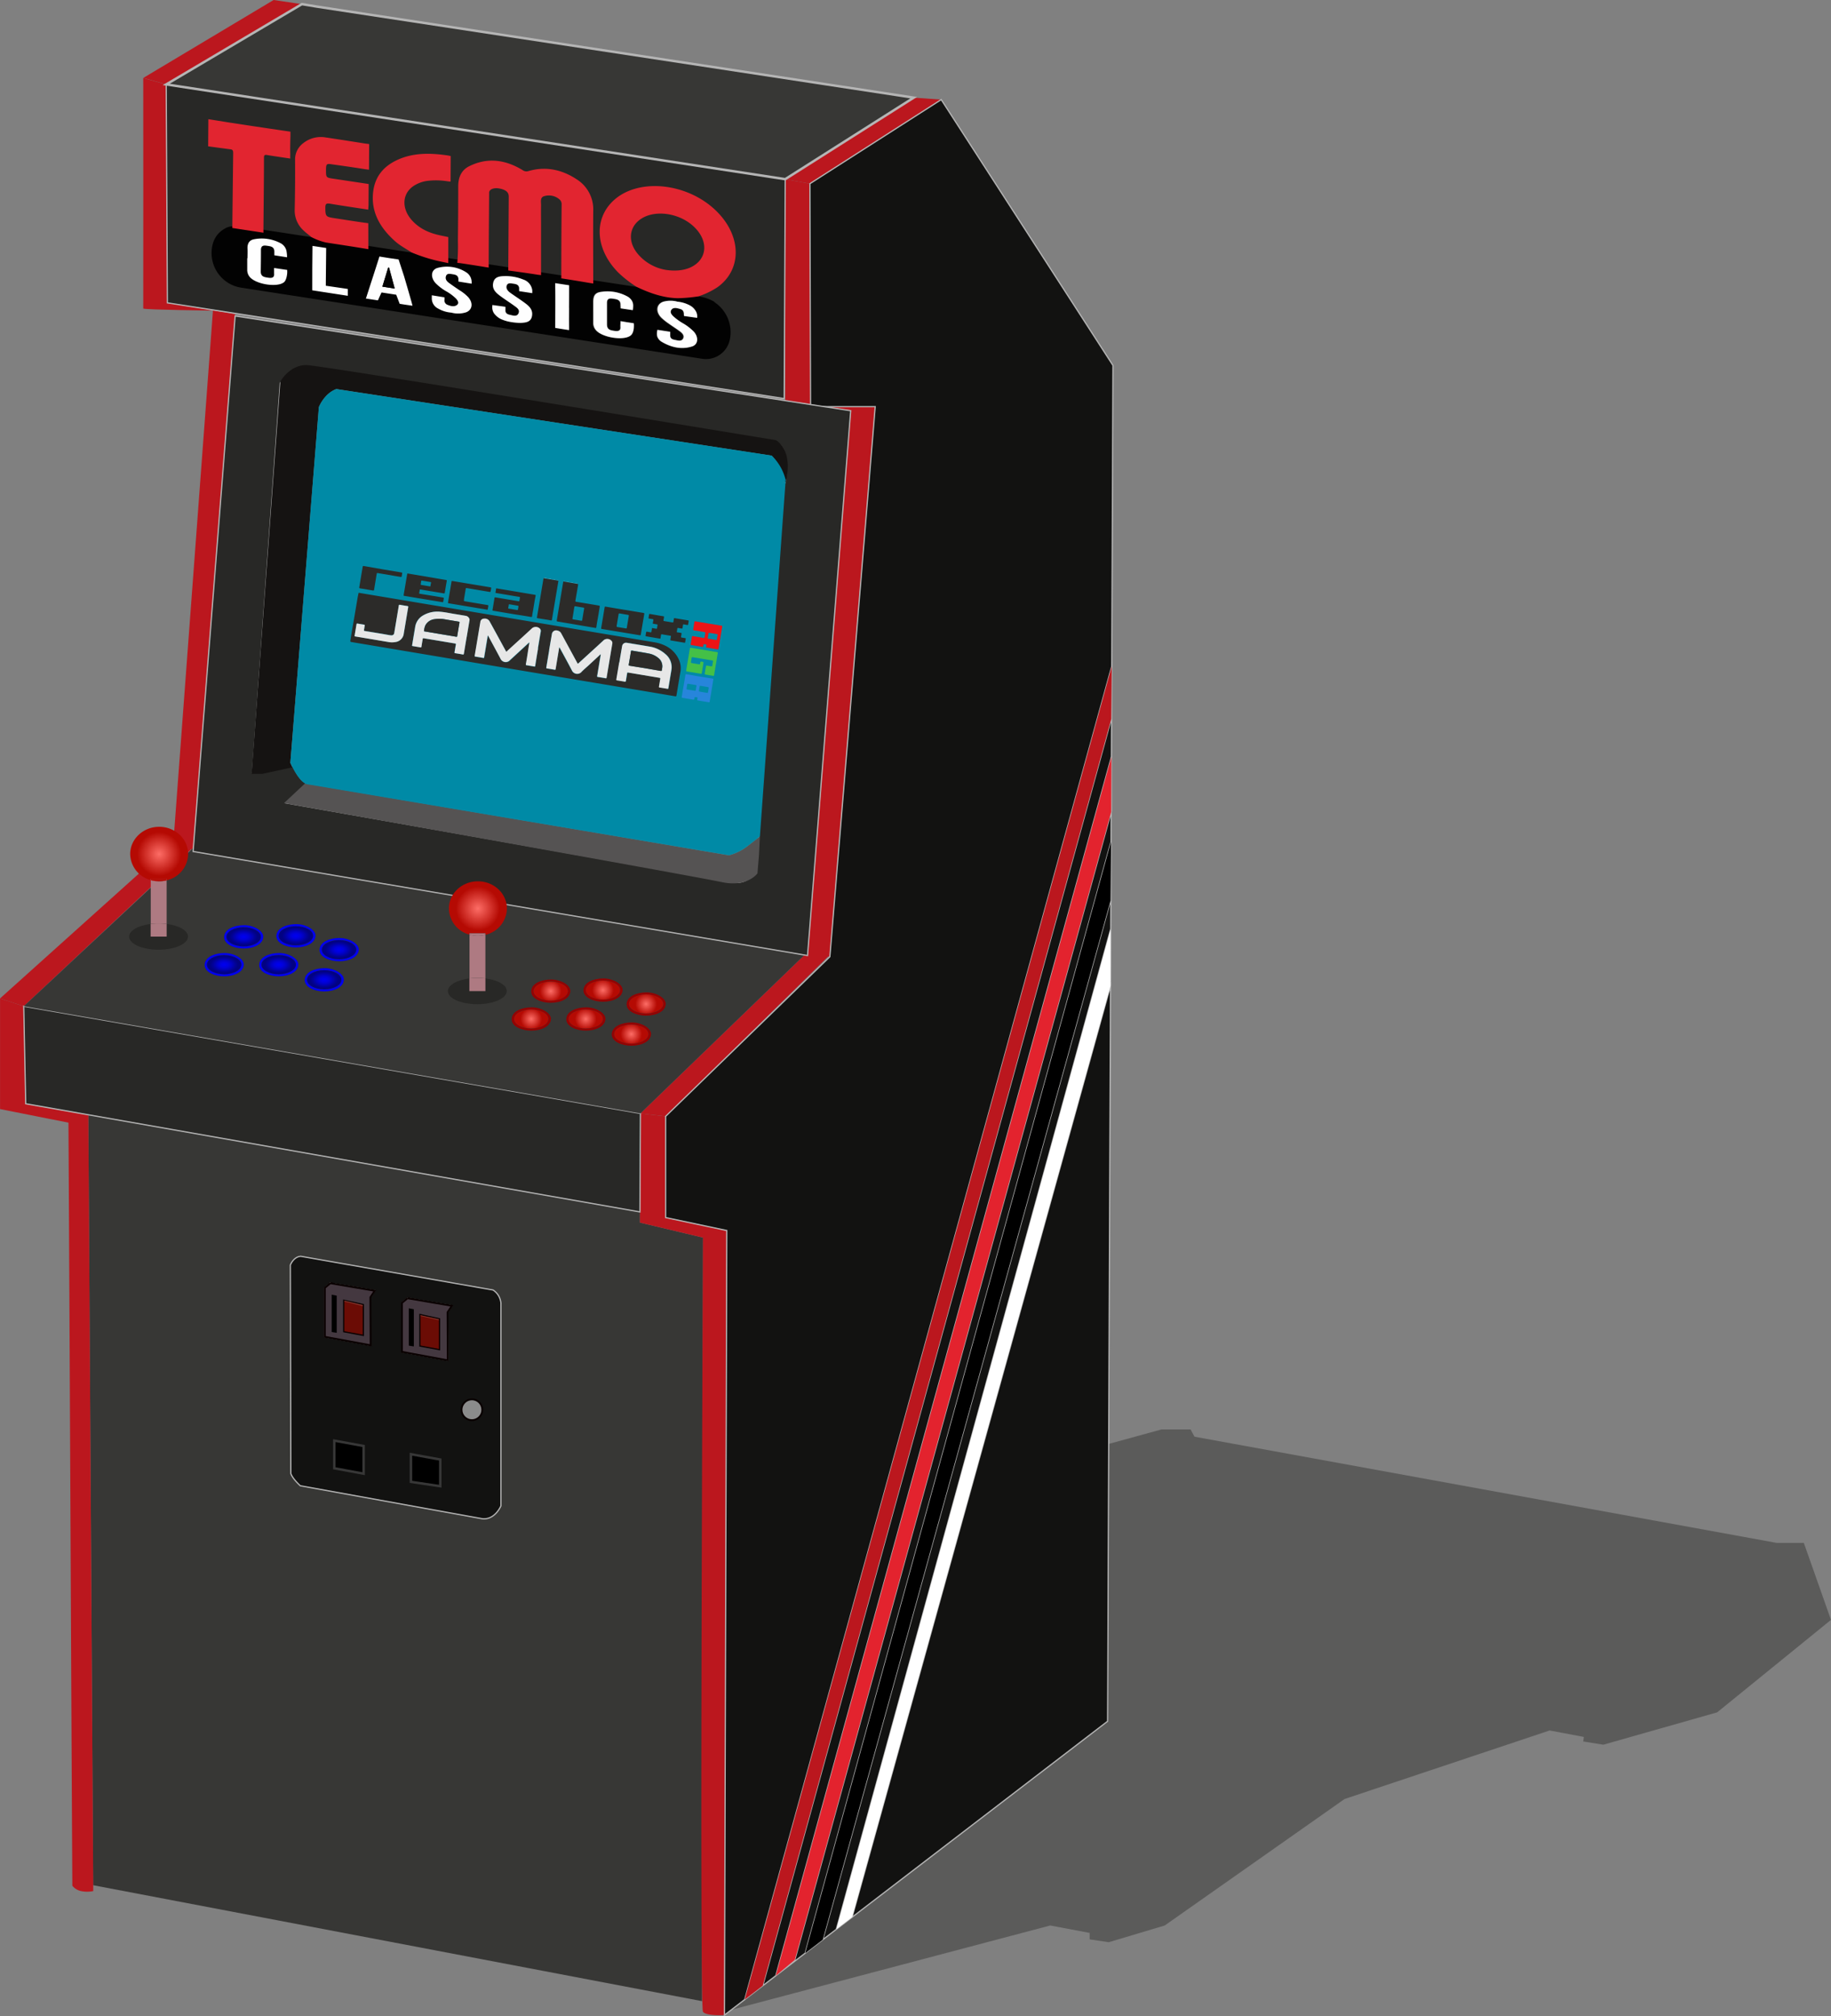 <svg xmlns="http://www.w3.org/2000/svg" xmlns:xlink="http://www.w3.org/1999/xlink" viewBox="0 0 746.51 822.18"><rect x="0" y="0" width="746.51" height="822.18" fill="#808080" stroke="none"/><defs><radialGradient id="a49405b6-0346-418e-ae7c-b9ae281341b3" cx="121.61" cy="382.1" r="5.66" gradientTransform="matrix(1 0 0 .6 0 152.84)" xlink:href="#aab09d8f-bfe1-4247-a724-4ee9b6c3e1e9"/><radialGradient id="be0a9787-0c66-45d9-a49d-c4b99bc84f98" cx="217.55" cy="416.02" r="5.66" xlink:href="#af6da3b5-1af4-421f-86a1-f4021053bff1"/><radialGradient id="bba403a3-3bd6-46e0-aad7-836ea1b81916" cx="195.83" cy="370.99" r="11.47" xlink:href="#af6da3b5-1af4-421f-86a1-f4021053bff1"/><radialGradient id="aab09d8f-bfe1-4247-a724-4ee9b6c3e1e9" cx="92.36" cy="393.88" r="5.66" gradientTransform="matrix(1 0 0 .6 0 157.55)" gradientUnits="userSpaceOnUse"><stop offset="0" stop-color="#0000ef"/><stop offset=".15" stop-color="#0000e9"/><stop offset=".34" stop-color="#0101d9"/><stop offset=".56" stop-color="#0101be"/><stop offset=".79" stop-color="#02029a"/><stop offset="1" stop-color="#020282"/></radialGradient><radialGradient id="f0301d1a-7549-40db-81dd-8a6012b5049f" cx="114.61" cy="393.88" r="5.66" xlink:href="#aab09d8f-bfe1-4247-a724-4ee9b6c3e1e9"/><radialGradient id="e0d2da42-b41a-498b-a72e-d9a891be2a0c" cx="133.17" cy="400.04" r="5.66" gradientTransform="matrix(1 0 0 .6 0 160.02)" xlink:href="#aab09d8f-bfe1-4247-a724-4ee9b6c3e1e9"/><radialGradient id="f998864f-57ca-4ecd-b741-32206c92b430" cx="139.21" cy="387.78" r="5.66" gradientTransform="matrix(1 0 0 .6 0 155.11)" xlink:href="#aab09d8f-bfe1-4247-a724-4ee9b6c3e1e9"/><radialGradient id="af6da3b5-1af4-421f-86a1-f4021053bff1" cx="65.88" cy="348.77" r="11.47" gradientUnits="userSpaceOnUse"><stop offset="0" stop-color="#fd6d66"/><stop offset=".78" stop-color="#b50a03"/></radialGradient><radialGradient id="a1248cb8-39c6-4386-b766-fcf8ec1c6371" cx="100.32" cy="382.53" r="5.66" gradientTransform="matrix(1 0 0 .6 0 153.01)" xlink:href="#aab09d8f-bfe1-4247-a724-4ee9b6c3e1e9"/><radialGradient id="abce8378-87f6-48d5-adf4-59b73bb87d4f" cx="225.51" cy="404.67" r="5.66" xlink:href="#af6da3b5-1af4-421f-86a1-f4021053bff1"/><radialGradient id="a5bb3131-0ccd-4bd1-8e02-67c4d59329b9" cx="246.79" cy="404.24" r="5.66" xlink:href="#af6da3b5-1af4-421f-86a1-f4021053bff1"/><radialGradient id="e438d859-8f6b-47d0-9d75-5fb928b00158" cx="264.4" cy="409.93" r="5.66" xlink:href="#af6da3b5-1af4-421f-86a1-f4021053bff1"/><radialGradient id="bd1866f7-9ef7-46c7-9c0f-9cf6c6de1d74" cx="258.36" cy="422.19" r="5.66" xlink:href="#af6da3b5-1af4-421f-86a1-f4021053bff1"/><radialGradient id="a43df6d0-ac72-4de0-bfec-3333980fb3b7" cx="239.79" cy="416.02" r="5.66" xlink:href="#af6da3b5-1af4-421f-86a1-f4021053bff1"/><style>.af73e0ef-617c-4276-ae69-328d349166d5{fill:#373735}.fc2fb782-f4a1-4f83-85c2-88583a53598b{fill:#121211}.a8d14194-46f0-4740-9d60-d203dd117eec,.e1e82bf8-4f93-4e19-b7da-1bf84935b314,.e56da70c-cb43-4cc9-bc7a-20f482809e42,.fc2fb782-f4a1-4f83-85c2-88583a53598b,.fd4fd232-398d-4452-b18e-50dc0f159d82{stroke:#b5b5b5}.a8d14194-46f0-4740-9d60-d203dd117eec,.af65eab1-8788-469e-8d44-aad6773d75e5,.b520a47f-25bd-479e-b465-a37ca41ac9ef,.bb9effb5-3c2a-4b47-a546-5a729d682565,.e1e82bf8-4f93-4e19-b7da-1bf84935b314,.e56da70c-cb43-4cc9-bc7a-20f482809e42,.fc2fb782-f4a1-4f83-85c2-88583a53598b,.fd4fd232-398d-4452-b18e-50dc0f159d82{stroke-miterlimit:10}.a8d14194-46f0-4740-9d60-d203dd117eec,.af65eab1-8788-469e-8d44-aad6773d75e5,.e1e82bf8-4f93-4e19-b7da-1bf84935b314,.e56da70c-cb43-4cc9-bc7a-20f482809e42,.fc2fb782-f4a1-4f83-85c2-88583a53598b,.fd4fd232-398d-4452-b18e-50dc0f159d82{stroke-width:.5px}.bb9effb5-3c2a-4b47-a546-5a729d682565{fill:#443840}.af65eab1-8788-469e-8d44-aad6773d75e5,.bb9effb5-3c2a-4b47-a546-5a729d682565{stroke:#090000}.bb9effb5-3c2a-4b47-a546-5a729d682565{stroke-width:.75px}.af65eab1-8788-469e-8d44-aad6773d75e5{fill:#6b0c05}.ab90c126-e2e3-49ad-9cfa-b36bef8cfcda{fill:#86382f}.b520a47f-25bd-479e-b465-a37ca41ac9ef{stroke:#373737}.be3e3c3a-bdd0-49a5-a2f8-0670c299c419{fill:#bb171e}.e1e82bf8-4f93-4e19-b7da-1bf84935b314{fill:#dc6e05}.a8d14194-46f0-4740-9d60-d203dd117eec{fill:#12e600}.e56da70c-cb43-4cc9-bc7a-20f482809e42{fill:#0b47ce}.aaa6b188-2f79-4885-bbd6-04ea614329a1,.fd4fd232-398d-4452-b18e-50dc0f159d82{fill:#282826}.a1ddb9c6-2c97-47d6-a3cc-c955ff564f85{fill:#ae7a82}.e3d1cf5b-e145-412a-962d-d0d5f6a96f28{fill:url(#af6da3b5-1af4-421f-86a1-f4021053bff1)}.ee353669-1206-42e9-acaf-6b9aef29d4fc{fill:url(#bba403a3-3bd6-46e0-aad7-836ea1b81916)}.ab52c8b4-744f-4ca6-b18b-f2b831708bcd{fill:#0000ef}.f6cb6490-4724-47d8-956b-d03bf15af5ab{fill:#930303}.b5a09103-7c67-4470-bd2e-a403a25c836b{fill:#e7e7e7}.aea7967b-484e-4009-b6fe-f2130d358877{fill:#2c2b29}.f26b5ff0-d3d0-4864-8e07-a15645fa4478{fill:#020202}</style></defs><g id="af14432a-a5e0-47b9-9e5e-a990bc738c3b" data-name="Calque 1"><path id="b1eebedd-fe02-42ae-aeb2-d6c66ef290f5" data-name="ombre" style="opacity:.5;fill:#373735" d="m452.03 588.79 21.51-5.91H485.41l1.58 2.96 237.36 43.3h11.08l11.07 31.39-46.41 37.71-46.42 13.19-8.18-1.32.27-1.85-13.98-2.63-83.6 27.95-73.32 51.57-22.83 6.82-7.77-1.16v-2.63l-16.08-3.03-129.99 34.37 153.84-230.73z"/><g id="ae528719-746f-45ed-8cf9-ed08f22eabc1" data-name="bottom"><path class="af73e0ef-617c-4276-ae69-328d349166d5" d="m36 454.56 224.9 39.62v4.35l25.72 6.13-.4 311.34-248.24-47.27L36 454.56z"/><path class="fc2fb782-f4a1-4f83-85c2-88583a53598b" d="m202 526.54-78.38-13.74c-3 .19-4.26 3.56-4.26 3.56l.2 85c.69 2.18 3.86 5 3.86 5l74.27 13.46c5.14.49 7.52-5.25 7.52-5.25v-82.69a7.12 7.12 0 0 0-3.21-5.34zm-49.9 22.55-18.69-3.46v-20l2.27-1.88 18.1 3.07-1.78 2.69zm31.45 6.13-18.69-3.46v-20l2.27-1.87 18.1 3.06-1.78 2.67z" transform="translate(-.98 -.52)"/><path class="bb9effb5-3c2a-4b47-a546-5a729d682565" d="m134.7 523.25-2.27 1.88v19.98l18.69 3.46-.1-19.58 1.78-2.67-18.1-3.07zM166.15 529.38l-2.27 1.88v19.98l18.69 3.46-.1-19.58 1.78-2.67-18.1-3.07z"/><path class="af65eab1-8788-469e-8d44-aad6773d75e5" d="M140.14 543.03v-12.85l8.01 1.78v12.56l-8.01-1.49zM171.2 548.87v-12.86l8.01 1.78v12.56l-8.01-1.48z"/><path d="M135.23 543.16v-15.23l2.05.4v15.16l-2.05-.33zM166.68 548.7v-15.23l2.04.4v15.16l-2.04-.33z"/><path class="ab90c126-e2e3-49ad-9cfa-b36bef8cfcda" d="M140.4 530.69v-.35l7.47 1.8.01.43-7.48-1.88zM171.46 536.62v-.29l7.47 1.64.01.35-7.48-1.7z"/><circle cx="192.4" cy="574.85" r="4.25" style="fill:#8b8b8b;stroke-width:.75px;stroke:#090000;stroke-miterlimit:10"/><path class="b520a47f-25bd-479e-b465-a37ca41ac9ef" d="M136.29 598.71v-11.27l11.96 2.18v11.3l-11.96-2.21zM167.54 604.25v-11.27l11.96 2.17v10.88l-11.96-1.78z"/></g><g id="b3583dd2-2564-40fa-9f3f-8d3caa5a5148" data-name="t molding"><path class="be3e3c3a-bdd0-49a5-a2f8-0670c299c419" d="m11.46 450.59-.79-39.76L1 407.66v45.1l27.89 5.54c.59 103.55 1 207.6 1.58 311.15a6.18 6.18 0 0 0 3.53 2.19 12.58 12.58 0 0 0 5 0l-2-316.56zM272.36 497v-41.27l-10.28-1.19-.2 44.51 25.71 6.13s-1.51 313.85 0 315.69 8.77 1.32 8.77 1.32l.93-319.91z" transform="translate(-.98 -.52)"/><path class="be3e3c3a-bdd0-49a5-a2f8-0670c299c419" d="m78.72 346.42-8.15-1.3 16.26-218.56 9.04 1.5-17.15 218.36zM329.24 388.85l9.1 1.28 18.49-224.31h-26.37l-.26-90.92-10.06-1.84v94.84l6.04 1.09h20.27l-17.21 219.86z"/><path class="be3e3c3a-bdd0-49a5-a2f8-0670c299c419" d="M88.49 127.19s-28.17-.35-29.11-.85c0-31.21.06-62.83 0-94l9.36 2.64.48 89.02z" transform="translate(-.98 -.52)"/><g id="e388281f-5877-4fe6-82ef-5bbdb69d413b" data-name="clair"><path class="be3e3c3a-bdd0-49a5-a2f8-0670c299c419" d="m0 407.14 9.69 3.17L78 346.25l-8.11-1.94L0 407.14zM261.1 454.02l10.28 1.19 66.96-65.87-8.62-1.6-68.62 66.28zM111.56 0 58.42 31.78l9.36 2.64L120.36 3.3l2.74-1.62-2.57-.36L111.56 0zM383.74 40.62l-11.21-.8-52.39 33.24 10.06 1.84 53.54-34.28z"/></g></g><g id="ff4b7981-39ba-4aa3-b02a-e415d187159e" data-name="side"><path class="fc2fb782-f4a1-4f83-85c2-88583a53598b" d="m453.13 308.64.63-159.63-70.02-108.39L330.2 74.9l.26 90.92h26.37l-18.49 224.31-66.96 65.08v41.27l24.93 5.28-.93 319.91 8.25-6.32 149.65-543.7-.21 21.51-142.1 516.55-1.61 1.24 6.94-5.32 136.83-496.99zM324.06 799.15l-7.76 6.48 11.99-9.2 124.7-453.24.05-12.13-128.98 468.09zM335.43 790.95l-1.32 1.02 6.87-5.27 111.79-407.64v21.25l.22-57.12-.22 24-117.34 423.76zM343 785.15l108.58-83.28 1.18-299.85L347.4 781.78l-4.4 3.37z"/><path style="fill:#bf0000;stroke-width:.5px;stroke-miterlimit:10;stroke:#b5b5b5" d="m303.63 815.35 5.73-4.4-5.73 4.4z"/><path class="be3e3c3a-bdd0-49a5-a2f8-0670c299c419" d="m453.07 293.16.21-21.51-149.65 543.7 5.73-4.4 1.61-1.24 142.1-516.55z"/><path class="e1e82bf8-4f93-4e19-b7da-1bf84935b314" d="M453.13 330.74v-22.1l-.09 22.42.09-.32zM316.3 805.63z"/><path style="fill:#e3232e" d="m453.04 331.06.09-22.42L316.3 805.63l7.76-6.48 128.98-468.09z"/><path class="a8d14194-46f0-4740-9d60-d203dd117eec" d="M452.99 343.19zM328.29 796.43l5.82-4.46-5.82 4.46z"/><path d="m334.11 791.97 1.32-1.02 117.34-423.76.22-24-124.7 453.24 5.82-4.46z"/><path class="e56da70c-cb43-4cc9-bc7a-20f482809e42" d="m340.98 786.7 2.02-1.55-2.02 1.55zM452.77 402v-1.69l-.01 1.71.01-.02z"/><path style="fill:#fff" d="m340.98 786.7 2.02-1.55 4.4-3.37 105.36-379.76.01-1.71v-21.25L340.98 786.7z"/></g><g id="fff3b097-6eb8-407f-9d0b-929274c11a41" data-name="panel"><path class="fd4fd232-398d-4452-b18e-50dc0f159d82" d="m10.48 450.07 250.42 44.11.2-40.16L9.69 410.31l.79 39.76z"/><path class="af73e0ef-617c-4276-ae69-328d349166d5" d="m79.37 345.21-69.68 65.1 251.41 43.71 68.62-66.28-250.35-42.53z"/></g><g id="f45dd553-88c8-4a8e-99ae-4a4eaafd10f0" data-name="ecran"><path class="fd4fd232-398d-4452-b18e-50dc0f159d82" d="M96.84 129.36 79.7 347.72l250.52 42.43L347.82 168zm224.28 67.76c0 .2-.29.32-.48.49l-10.43 144.83a35.43 35.43 0 0 1-4.3 3.78l1.4.29v10.7s-1.4 4.75-11.08 2.64c-11.19-2.44-178.55-31.91-178.55-31.91l8.72-6.78v-1.39s-2.46.52-6-7l-12.48 2.77h-4l11.34-158.77s4-6.85 10.81-6.59 191.16 30.59 191.16 30.59 6.17 1.07 3.89 16.35z" transform="translate(-.98 -.52)"/><path d="M317.28 180S133 149.66 126.12 149.4s-10.81 6.6-10.81 6.6l-11.74 160.08h4.35l12.29-2.68c-.1-.23-.74-1.57-.85-1.8L131 166.54s2.11-5.54 7.12-7.38l177.49 27.16a20.77 20.77 0 0 1 5.11 9.76l-.05.75c.19-.17.62.66.66.47 3.23-14.06-4.05-17.3-4.05-17.3z" transform="translate(-.98 -.52)" style="fill:#151312"/><path d="m125.32 320-8.56 8s164.63 29.3 178.61 32.24c10.36 2.17 14.43-3.58 14.43-3.58l.61-7.37.39-7.71-4.89 3.84a20.85 20.85 0 0 1-7.73 3.87z" transform="translate(-.98 -.52)" style="fill:#555353"/><path d="M319.5 197.81c.45-.36.83-.69 1.14-1l.66-.52a20.31 20.31 0 0 0-5.72-10l-177.49-27.13c-5 1.84-7.12 7.38-7.12 7.38L119.36 311.6l.32.66c3.54 7.52 6.28 8 6.28 8l.44.08 171.78 28.93a20.85 20.85 0 0 0 7.73-3.87c2.57-1.91 4.89-3.84 4.89-3.84l10.5-145.29c-.44.46-1.05.96-1.8 1.54zM143.83 302.35z" transform="translate(-.98 -.52)" style="fill:#008aa6"/></g><g id="f715d71e-cc3a-4140-ac38-6857e03f31e1" data-name="top"><path id="ad8dcdef-5ddd-4819-835f-3015d5b2fa41" data-name="marquee" class="fd4fd232-398d-4452-b18e-50dc0f159d82" d="m68.24 123.5 251.47 39.03.43-89.47L67.78 34.42l.46 89.08z"/><path style="stroke-miterlimit:10;stroke:#b5b5b5;fill:#373735" d="m128.84 2.64-5.74-.96-55.32 32.74 252.36 38.64 52.39-33.24L128.84 2.64z"/></g><g id="bfc82485-3b57-4923-90d6-aa9390dc4959" data-name="stickp1"><path class="aaa6b188-2f79-4885-bbd6-04ea614329a1" d="M68.92 377.27v5.16H62.4v-5.16c-5.06.64-8.77 2.7-8.77 5.16 0 3 5.38 5.35 12 5.35s12-2.39 12-5.35c.06-2.43-3.63-4.52-8.71-5.16z" transform="translate(-.98 -.52)"/><path class="a1ddb9c6-2c97-47d6-a3cc-c955ff564f85" d="M68.92 377.27v-17.78a12.18 12.18 0 0 1-3 .39 12.4 12.4 0 0 1-3.48-.49v17.88a26.67 26.67 0 0 1 6.52 0z" transform="translate(-.98 -.52)"/><path class="a1ddb9c6-2c97-47d6-a3cc-c955ff564f85" d="M68.92 382.43v-5.16a26.67 26.67 0 0 0-6.52 0v5.16z" transform="translate(-.98 -.52)"/><path class="e3d1cf5b-e145-412a-962d-d0d5f6a96f28" d="M68.92 358.89v.6a11.24 11.24 0 0 0 8.77-10.72c0-6.14-5.29-11.11-11.81-11.11s-11.82 5-11.82 11.11a11.22 11.22 0 0 0 8.34 10.62v-.5z" transform="translate(-.98 -.52)"/><path class="a1ddb9c6-2c97-47d6-a3cc-c955ff564f85" d="M68.92 359.49v-.6H62.4v.5a12.4 12.4 0 0 0 3.48.49 12.18 12.18 0 0 0 3.04-.39z" transform="translate(-.98 -.52)"/><path class="e3d1cf5b-e145-412a-962d-d0d5f6a96f28" d="M68.92 359.49v-.6H62.4v.5a12.4 12.4 0 0 0 3.48.49 12.18 12.18 0 0 0 3.04-.39z" transform="translate(-.98 -.52)"/></g><g id="b3f9181c-f54c-4557-8546-69a6bd01aeda" data-name="stickp2"><path class="aaa6b188-2f79-4885-bbd6-04ea614329a1" d="M198.88 399.49v5.16h-6.53v-5.16c-5 .64-8.77 2.7-8.77 5.16 0 3 5.39 5.35 12 5.35s12-2.39 12-5.35c.07-2.46-3.64-4.52-8.7-5.16z" transform="translate(-.98 -.52)"/><path class="a1ddb9c6-2c97-47d6-a3cc-c955ff564f85" d="M198.88 399.49v-17.78a12.2 12.2 0 0 1-3 .39 12.83 12.83 0 0 1-3.48-.49v17.88a26.75 26.75 0 0 1 6.53 0z" transform="translate(-.98 -.52)"/><path class="a1ddb9c6-2c97-47d6-a3cc-c955ff564f85" d="M198.88 404.65v-5.16a26.75 26.75 0 0 0-6.53 0v5.16z" transform="translate(-.98 -.52)"/><path class="ee353669-1206-42e9-acaf-6b9aef29d4fc" d="M198.88 381.11v.6a11.24 11.24 0 0 0 8.77-10.71c0-6.14-5.29-11.11-11.82-11.11S184 364.85 184 371a11.22 11.22 0 0 0 8.34 10.62v-.5z" transform="translate(-.98 -.52)"/><path class="a1ddb9c6-2c97-47d6-a3cc-c955ff564f85" d="M198.88 381.71v-.6h-6.53v.5a12.83 12.83 0 0 0 3.48.49 12.2 12.2 0 0 0 3.05-.39z" transform="translate(-.98 -.52)"/><path class="ee353669-1206-42e9-acaf-6b9aef29d4fc" d="M198.88 381.71v-.6h-6.53v.5a12.83 12.83 0 0 0 3.48.49 12.2 12.2 0 0 0 3.05-.39z" transform="translate(-.98 -.52)"/></g><g id="a7f9793b-f827-4afd-80e0-15a04cc4601c" data-name="boutons P1"><g id="b3442da6-fce1-4568-9086-8ee2a6d5ae6a" data-name="4"><path class="ab52c8b4-744f-4ca6-b18b-f2b831708bcd" d="M92.54 389.14c-3.86 0-8.12 1.53-8.12 4.87 0 2.95 4.1 4.62 7.94 4.62 4.11 0 8-1.73 8-4.88-.04-2.35-3.88-4.61-7.82-4.61zm-.18 8.63c-3.86 0-7-1.74-7-3.89s3.13-3.89 7-3.89 7 1.74 7 3.89-3.14 3.89-7 3.89z" transform="translate(-.98 -.52)"/><path d="M92.36 390c-3.86 0-7 1.74-7 3.89s3.13 3.89 7 3.89 7-1.74 7-3.89-3.14-3.89-7-3.89z" transform="translate(-.98 -.52)" style="fill:url(#aab09d8f-bfe1-4247-a724-4ee9b6c3e1e9)"/></g><g id="b5bcc4be-8e7e-4c24-b902-2243a5ac3843" data-name="5"><path class="ab52c8b4-744f-4ca6-b18b-f2b831708bcd" d="M114.79 389.14c-3.86 0-8.12 1.53-8.12 4.87 0 2.95 4.1 4.62 7.94 4.62 4.11 0 8-1.73 8-4.88-.04-2.35-3.88-4.61-7.82-4.61zm-.18 8.63c-3.86 0-7-1.74-7-3.89s3.13-3.89 7-3.89 7 1.74 7 3.89-3.14 3.89-7 3.89z" transform="translate(-.98 -.52)"/><path d="M114.61 390c-3.86 0-7 1.74-7 3.89s3.13 3.89 7 3.89 7-1.74 7-3.89-3.14-3.89-7-3.89z" transform="translate(-.98 -.52)" style="fill:url(#f0301d1a-7549-40db-81dd-8a6012b5049f)"/></g><g id="eea6000b-5f14-45e8-9b0f-33f65d87b092" data-name="6"><path class="ab52c8b4-744f-4ca6-b18b-f2b831708bcd" d="M133.35 395.3c-3.86 0-8.13 1.53-8.13 4.87 0 3 4.11 4.62 7.95 4.62 4.1 0 8-1.73 8-4.88-.04-2.35-3.88-4.61-7.82-4.61zm-.18 8.63c-3.86 0-7-1.74-7-3.89s3.13-3.89 7-3.89 7 1.74 7 3.89-3.17 3.89-7 3.89z" transform="translate(-.98 -.52)"/><path d="M133.17 396.15c-3.86 0-7 1.74-7 3.89s3.13 3.89 7 3.89 7-1.74 7-3.89-3.17-3.89-7-3.89z" transform="translate(-.98 -.52)" style="fill:url(#e0d2da42-b41a-498b-a72e-d9a891be2a0c)"/></g><g id="ed32b8f5-8f73-4feb-903d-e4f232a67f4b" data-name="3"><path class="ab52c8b4-744f-4ca6-b18b-f2b831708bcd" d="M139.39 383c-3.86 0-8.13 1.53-8.13 4.88 0 2.95 4.11 4.61 8 4.61 4.1 0 8-1.73 8-4.88-.09-2.31-3.93-4.61-7.87-4.61zm-.18 8.63c-3.86 0-7-1.74-7-3.89s3.13-3.89 7-3.89 7 1.75 7 3.89-3.14 3.93-7 3.93z" transform="translate(-.98 -.52)"/><path d="M139.21 383.89c-3.86 0-7 1.75-7 3.89s3.13 3.89 7 3.89 7-1.74 7-3.89-3.14-3.89-7-3.89z" transform="translate(-.98 -.52)" style="fill:url(#f998864f-57ca-4ecd-b741-32206c92b430)"/></g><g id="b9ad6730-9e28-40d5-a0f1-ef70506d5d14" data-name="2"><path class="ab52c8b4-744f-4ca6-b18b-f2b831708bcd" d="M121.79 377.35c-3.86 0-8.12 1.53-8.12 4.88 0 2.95 4.1 4.61 7.94 4.61 4.11 0 8-1.73 8-4.88-.04-2.34-3.88-4.61-7.82-4.61zm-.18 8.64c-3.86 0-7-1.74-7-3.89s3.13-3.89 7-3.89 7 1.74 7 3.89-3.14 3.9-7 3.9z" transform="translate(-.98 -.52)"/><path d="M121.61 378.21c-3.86 0-7 1.74-7 3.89s3.13 3.89 7 3.89 7-1.74 7-3.89-3.14-3.89-7-3.89z" transform="translate(-.98 -.52)" style="fill:url(#a49405b6-0346-418e-ae7c-b9ae281341b3)"/></g><g id="a5c6c094-74cf-401c-91a8-2e1feb23ad47" data-name="1"><path class="ab52c8b4-744f-4ca6-b18b-f2b831708bcd" d="M100.5 377.78c-3.86 0-8.13 1.53-8.13 4.88 0 2.95 4.11 4.62 7.95 4.62 4.1 0 8-1.73 8-4.88-.04-2.35-3.88-4.62-7.82-4.62zm-.18 8.64c-3.86 0-7-1.74-7-3.89s3.13-3.89 7-3.89 7 1.74 7 3.89-3.14 3.89-7 3.89z" transform="translate(-.98 -.52)"/><path d="M100.32 378.64c-3.86 0-7 1.74-7 3.89s3.13 3.89 7 3.89 7-1.74 7-3.89-3.14-3.89-7-3.89z" transform="translate(-.98 -.52)" style="fill:url(#a1248cb8-39c6-4386-b766-fcf8ec1c6371)"/></g></g><g id="f44126a9-e12f-431e-9c76-8f959184dbcc" data-name="boutons P2"><g id="fc54191c-978c-4b1d-b2e0-e856b5851289" data-name="1"><path class="f6cb6490-4724-47d8-956b-d03bf15af5ab" d="M225.69 399.93c-3.86 0-8.13 1.53-8.13 4.87 0 2.95 4.11 4.62 7.95 4.62 4.1 0 8-1.73 8-4.88-.04-2.35-3.88-4.61-7.82-4.61zm-.18 8.63c-3.86 0-7-1.74-7-3.89s3.13-3.89 7-3.89 7 1.74 7 3.89-3.14 3.89-7 3.89z" transform="translate(-.98 -.52)"/><path d="M225.51 400.78c-3.86 0-7 1.74-7 3.89s3.13 3.89 7 3.89 7-1.74 7-3.89-3.14-3.89-7-3.89z" transform="translate(-.98 -.52)" style="fill:url(#abce8378-87f6-48d5-adf4-59b73bb87d4f)"/></g><g id="e50a8ac7-77ad-404b-8b38-721e960e1533" data-name="2"><path class="f6cb6490-4724-47d8-956b-d03bf15af5ab" d="M247 399.49c-3.86 0-8.13 1.54-8.13 4.88 0 2.95 4.11 4.62 7.95 4.62 4.1 0 8-1.73 8-4.88-.07-2.35-3.91-4.62-7.82-4.62zm-.18 8.64c-3.86 0-7-1.74-7-3.89s3.13-3.89 7-3.89 7 1.74 7 3.89-3.17 3.89-7.03 3.89z" transform="translate(-.98 -.52)"/><path d="M246.79 400.35c-3.86 0-7 1.74-7 3.89s3.13 3.89 7 3.89 7-1.74 7-3.89-3.14-3.89-7-3.89z" transform="translate(-.98 -.52)" style="fill:url(#a5bb3131-0ccd-4bd1-8e02-67c4d59329b9)"/></g><g id="bfa0da51-a1aa-4aed-825b-817da3452efe" data-name="3"><path class="f6cb6490-4724-47d8-956b-d03bf15af5ab" d="M264.58 405.18c-3.86 0-8.12 1.53-8.12 4.88 0 2.95 4.1 4.61 7.94 4.61 4.1 0 8-1.73 8-4.88-.04-2.35-3.88-4.61-7.82-4.61zm-.18 8.64c-3.86 0-7-1.75-7-3.89s3.13-3.89 7-3.89 7 1.74 7 3.89-3.14 3.89-7 3.89z" transform="translate(-.98 -.52)"/><path d="M264.4 406c-3.86 0-7 1.74-7 3.89s3.13 3.89 7 3.89 7-1.75 7-3.89-3.14-3.89-7-3.89z" transform="translate(-.98 -.52)" style="fill:url(#e438d859-8f6b-47d0-9d75-5fb928b00158)"/></g><g id="bff1ffe9-022f-4159-8ea0-886a04ac4797" data-name="4"><path class="f6cb6490-4724-47d8-956b-d03bf15af5ab" d="M258.54 417.44c-3.86 0-8.13 1.53-8.13 4.88 0 2.95 4.11 4.61 8 4.61 4.1 0 8-1.73 8-4.88-.09-2.35-3.93-4.61-7.87-4.61zm-.18 8.64c-3.86 0-7-1.75-7-3.89s3.13-3.89 7-3.89 7 1.74 7 3.89-3.14 3.89-7 3.89z" transform="translate(-.98 -.52)"/><path d="M258.36 418.3c-3.86 0-7 1.74-7 3.89s3.13 3.89 7 3.89 7-1.75 7-3.89-3.14-3.89-7-3.89z" transform="translate(-.98 -.52)" style="fill:url(#bd1866f7-9ef7-46c7-9c0f-9cf6c6de1d74)"/></g><g id="f0b5933f-0a1a-49e3-aee9-f4fbd0e65886" data-name="5"><path class="f6cb6490-4724-47d8-956b-d03bf15af5ab" d="M240 411.28c-3.86 0-8.13 1.53-8.13 4.88 0 2.95 4.11 4.61 7.95 4.61 4.1 0 8-1.73 8-4.88-.07-2.35-3.91-4.61-7.82-4.61zm-.18 8.63c-3.86 0-7-1.74-7-3.89s3.13-3.89 7-3.89 7 1.75 7 3.89-3.17 3.89-7.03 3.89z" transform="translate(-.98 -.52)"/><path d="M239.79 412.13c-3.86 0-7 1.75-7 3.89s3.13 3.89 7 3.89 7-1.74 7-3.89-3.14-3.89-7-3.89z" transform="translate(-.98 -.52)" style="fill:url(#a43df6d0-ac72-4de0-bfec-3333980fb3b7)"/></g><g id="a1dd2de7-c21e-4ae9-9615-7c3461948acc" data-name="6"><path class="f6cb6490-4724-47d8-956b-d03bf15af5ab" d="M217.73 411.28c-3.86 0-8.13 1.53-8.13 4.88 0 2.95 4.11 4.61 8 4.61 4.1 0 8-1.73 8-4.88-.09-2.35-3.93-4.61-7.87-4.61zm-.18 8.63c-3.86 0-7-1.74-7-3.89s3.13-3.89 7-3.89 7 1.75 7 3.89-3.14 3.89-7 3.89z" transform="translate(-.98 -.52)"/><path d="M217.55 412.13c-3.86 0-7 1.75-7 3.89s3.13 3.89 7 3.89 7-1.74 7-3.89-3.14-3.89-7-3.89z" transform="translate(-.98 -.52)" style="fill:url(#be0a9787-0c66-45d9-a49d-c4b99bc84f98)"/></g></g><path class="b5a09103-7c67-4470-bd2e-a403a25c836b" d="M228.57 237.19v.07l-5.92-1v-.08zM236.56 238.53a.13.13 0 0 0 0 .06l-5.72-1v-.06z" transform="translate(-.98 -.52)"/><path class="aea7967b-484e-4009-b6fe-f2130d358877" d="m210.17 273.38-65.56-11c-.87-.14-.87-.14-.74-.92.25-1.54.47-3.08.75-4.61.78-4.31 1.48-8.63 2.22-12.95.09-.48.22-1 .29-1.44 0-.18.12-.23.31-.19l.75.13 119.31 19.98a16.13 16.13 0 0 1 4.69 1.42 11.54 11.54 0 0 1 5.67 5.9 8.36 8.36 0 0 1 .63 3.88c0 .38-.08.76-.15 1.14l-1.56 9.36c-.07.39-.13.42-.54.36l-40.11-6.72zm14.68-7.7c-.4 2.35-.79 4.71-1.19 7.07 0 .23 0 .34.3.38 1 .15 1.95.32 2.93.49.51.09.51.09.59-.37q.69-4.22 1.4-8.43c0-.08 0-.21.12-.22s.13.1.17.17c1.69 3.14 3.43 6.26 5.06 9.42a2.38 2.38 0 0 0 3.55.6c.9-.94 1.91-1.79 2.87-2.68l4.89-4.53c.08-.07.15-.22.26-.17s0 .2 0 .31v.12c-.47 2.79-.93 5.58-1.4 8.37 0 .25 0 .35.31.4 1 .16 2 .32 3.06.51.34.07.45 0 .49-.32l2.32-13.83a1.32 1.32 0 0 0-.25-1 2.34 2.34 0 0 0-3.26-.37l-2.16 2-8.12 7.4c-.25.23-.28.22-.45-.08-2.2-4.06-4.42-8.11-6.61-12.17a2.14 2.14 0 0 0-1.43-1.06A1.74 1.74 0 0 0 226 259zm-4.51-.71c.38-2.31.76-4.61 1.16-6.92a1.32 1.32 0 0 0-.45-1.21 2.4 2.4 0 0 0-3.17 0c-2.39 2.24-4.82 4.43-7.24 6.63l-2.95 2.7c-.13.12-.23.25-.37 0l-3.44-6.31c-1.1-2-2.19-4-3.3-6a2.24 2.24 0 0 0-2.21-1 1.52 1.52 0 0 0-1.5 1.37q-1.16 6.86-2.3 13.71c0 .28.05.37.35.41 1 .15 2 .32 3 .5.44.07.45.08.51-.3.46-2.73.91-5.46 1.37-8.19 0-.13 0-.27.06-.4s0-.16.11-.17.1.08.13.14.18.34.28.51c1.63 3 3.29 6 4.88 9.07a2.34 2.34 0 0 0 3.35.6c.47-.47 1-.91 1.48-1.37l6.5-6c.06-.05.09-.14.19-.11s.07.14.06.22c-.14.81-.28 1.62-.41 2.44-.35 2.06-.69 4.13-1 6.2 0 .22 0 .32.29.36l3 .5c.44.07.45.07.52-.31q.51-3.6 1.1-7.04zm33.15 5.67c-.38 2.28-.76 4.57-1.15 6.85-.06.31.06.41.38.45 1 .16 2 .32 3 .5.33.07.45 0 .5-.31.16-1 .35-2.08.51-3.12 0-.23.12-.33.4-.28l12.77 2.14c.33.05.39.18.34.45-.18 1-.34 2.08-.53 3.12-.05.25 0 .35.32.4 1 .15 2 .32 3 .49.45.07.46.07.53-.34l1.22-7.32a6.88 6.88 0 0 0-2.51-6.52 12.61 12.61 0 0 0-6.36-3c-2.38-.41-4.76-.8-7.13-1.19-.72-.12-1.45-.26-2.17-.35a1.6 1.6 0 0 0-1.91 1.29c-.46 2.27-.83 4.5-1.21 6.74zm-62.24-10.42 1.14-6.79a1.24 1.24 0 0 0 0-.47 1.91 1.91 0 0 0-1.63-1.33c-1.55-.26-3.1-.53-4.65-.77-1.84-.3-3.66-.71-5.51-.87a11.55 11.55 0 0 0-7 1.39 6.55 6.55 0 0 0-3.37 4.67q-.63 3.74-1.25 7.47c-.07.4-.07.4.36.47 1 .17 2 .32 2.93.5.33.06.45 0 .5-.31.15-1 .34-2.06.5-3.09 0-.29.17-.35.48-.3l12.67 2.12c.34 0 .42.16.37.46-.19 1-.35 2.08-.54 3.11 0 .26 0 .36.32.4 1 .16 2 .32 3 .51.33.06.44 0 .49-.32.42-2.28.81-4.57 1.19-6.85zm-38.3 1 6.47 1.08a7.76 7.76 0 0 0 2.76 0 3.93 3.93 0 0 0 3.34-2.92c.64-3.78 1.26-7.55 1.9-11.33.05-.27 0-.37-.33-.42-1-.15-2-.32-3-.5-.36-.07-.46 0-.51.33q-.92 5.58-1.86 11.15a1.08 1.08 0 0 1-1.24.95 4.41 4.41 0 0 1-.73-.08c-1-.18-2-.37-3.06-.54l-7-1.15c-.28-.05-.35-.15-.31-.38.11-.59.19-1.18.31-1.76.06-.28 0-.4-.35-.45-.84-.13-1.68-.26-2.52-.42-.34-.07-.44 0-.49.32-.24 1.49-.49 3-.74 4.45-.07.42-.07.42.42.5zM230.83 237.63l5.72 1c.15.09.15.2.13.35-.37 2.17-.73 4.34-1.11 6.51 0 .29 0 .38.34.43 3.09.5 6.18 1 9.27 1.54.32.05.34.16.31.44-.06.67-.23 1.33-.32 2-.22 1.55-.54 3.09-.8 4.63-.1.59-.17 1.19-.26 1.78 0 .2-.12.31-.4.26L228.57 254c-.65-.11-.65-.11-.56-.68q1.29-7.69 2.57-15.38c.02-.15.02-.31.25-.31zm3.94 12.7c-.13.78-.25 1.56-.39 2.34-.05.27 0 .38.33.43 1.06.16 2.11.34 3.16.53.32.06.44 0 .49-.31.25-1.55.51-3.1.78-4.66 0-.24 0-.34-.31-.38q-1.62-.25-3.24-.54c-.28-.05-.39 0-.43.27-.16.78-.26 1.55-.39 2.32zM255.63 249.17c2.55.43 5.09.86 7.64 1.27.34.06.42.17.37.47q-.7 4.14-1.39 8.3c-.07.37-.1.4-.52.33L246.38 257c-.27-.05-.34-.16-.3-.39q.72-4.21 1.41-8.43c0-.28.18-.33.47-.28 2.55.44 5.11.86 7.67 1.29zm1.31 4.88c.14-.8.27-1.6.41-2.4 0-.23 0-.36-.3-.4l-3.44-.58c-.26 0-.38 0-.42.27l-.81 4.85c0 .25.05.36.33.41l3.37.56c.3.06.42 0 .46-.3.13-.8.27-1.6.4-2.41zM173.53 244.78l-7.64-1.27c-.31 0-.37-.15-.33-.42q.72-4.2 1.42-8.42c0-.25.13-.32.4-.27l15.36 2.6c.41.07.43.11.37.49-.26 1.55-.53 3.11-.78 4.66 0 .31-.17.37-.5.32-3.07-.53-6.15-1-9.22-1.55-.46-.08-.46-.08-.52.32s-.11.7-.19 1 0 .35.31.4c2.06.33 4.11.68 6.17 1l3.16.53c.32.05.42.17.37.44s-.14.74-.19 1.11-.18.38-.51.32zm.92-5.45c.56.1 1.13.18 1.69.29.25 0 .35 0 .38-.25 0-.39.12-.78.2-1.17 0-.21 0-.32-.26-.36l-3.41-.57c-.22 0-.33 0-.36.23q-.08.62-.18 1.23c0 .23.06.3.29.33.55.07 1.1.17 1.65.27zM211.28 241.75l7.64 1.28c.44.07.5.14.42.52-.43 2-.7 4-1.05 6-.14.74-.27 1.48-.37 2.23 0 .29-.15.37-.49.31-2.08-.36-4.17-.7-6.26-1l-9-1.51c-.42-.07-.43-.08-.37-.47.26-1.56.53-3.11.77-4.67 0-.32.18-.37.52-.31l9.16 1.54c.46.07.46.07.53-.33s.09-.67.17-1 0-.4-.36-.46c-2.34-.37-4.68-.77-7-1.16l-2.31-.38c-.24 0-.32-.12-.28-.34a10.85 10.85 0 0 0 .21-1.27c0-.27.16-.31.43-.26l5.37.9 2.27.38zm-1.15 7.25c.55.09 1.11.17 1.66.27.21 0 .33 0 .36-.21l.21-1.23c0-.19-.05-.29-.27-.33l-3.33-.56c-.24 0-.35 0-.38.24 0 .4-.11.79-.19 1.17-.05.23.05.33.29.37.52.07 1.1.17 1.65.28zM268.74 251.36c.87.15 1.74.31 2.62.44.31 0 .38.18.34.43-.08.4-.13.8-.21 1.2 0 .21 0 .3.27.34l3.36.56c.28 0 .38 0 .41-.27.06-.41.15-.82.2-1.23 0-.23.15-.27.37-.24l5.4.91c.21 0 .3.13.27.33-.08.43-.16.86-.22 1.29 0 .23-.16.29-.41.25-.44-.09-.89-.15-1.34-.24-.24 0-.33 0-.36.24-.05.4-.13.8-.19 1.2 0 .23-.15.3-.4.25-.47-.08-.94-.15-1.41-.24-.17 0-.24 0-.29.17-.13.44-.08.91-.25 1.34-.07.18.07.24.24.27l1.38.22c.28 0 .38.15.33.41s-.13.78-.21 1.17c0 .21.05.31.28.34l1.34.22c.25 0 .34.13.3.36-.09.42-.17.84-.22 1.27 0 .22-.15.27-.36.24l-.65-.11-4.62-.77c-.45-.08-.45-.08-.38-.49s.12-.76.19-1.14c.05-.21 0-.3-.27-.34l-3.44-.58c-.22 0-.29 0-.31.21-.06.4-.16.8-.19 1.21s-.19.37-.5.32l-4.72-.8c-1.16-.19-.93-.1-.8-1 0-.25.09-.49.12-.74s.16-.29.4-.25c.45.09.9.15 1.34.24.27.05.39 0 .42-.26s.14-.78.19-1.17.16-.31.41-.26c.46.09.92.15 1.37.24.21 0 .3 0 .32-.2.06-.43.13-.85.22-1.27 0-.21-.05-.28-.26-.31l-1.38-.23c-.24 0-.34-.12-.29-.36s.14-.78.21-1.17c0-.23 0-.35-.31-.38-.45-.06-.9-.15-1.35-.22-.25 0-.34-.14-.29-.37q.12-.63.21-1.26c0-.24.16-.29.4-.24zM222.64 236.28l5.92 1a.42.42 0 0 1 .05.36q-1.31 7.77-2.6 15.56c0 .28-.17.37-.48.31s-.88-.19-1.33-.26l-3.89-.62c-.46-.08-.45-.08-.39-.49q1.31-7.74 2.6-15.49c.02-.14 0-.28.12-.37zM191.71 247.82l-7.71-1.28c-.3 0-.4-.14-.35-.43q.72-4.2 1.41-8.4c0-.26.15-.32.42-.27l15.39 2.56c.31.05.42.18.36.45s-.11.72-.19 1.08-.13.41-.55.34l-4.16-.7-5.06-.85c-.28 0-.37 0-.41.25-.22 1.39-.46 2.78-.69 4.17a2.74 2.74 0 0 1 0 .28c-.11.6-.11.6.58.72l8.92 1.49c.42.07.45.11.39.5s-.15.72-.18 1.08-.19.35-.48.3c-.56-.11-1.12-.2-1.68-.29z" transform="translate(-.98 -.52)"/><path d="M291.07 282.1c-.25 1.47-.49 2.94-.74 4.41-.07.42-.07.42-.51.34l-4.27-.71c-.27 0-.37-.13-.3-.37s.07-.41.11-.62-.06-.27-.25-.29l-.49-.05c-.39-.06-.49 0-.51.37v.19c0 .43-.14.5-.63.42-1.39-.23-2.79-.47-4.19-.69-.32-.05-.4-.19-.36-.45.5-3 1-5.91 1.49-8.86.06-.36.14-.42.55-.33 2.95.58 5.92 1 8.87 1.52.52.09 1 .13 1.55.22s.47.1.4.52c-.24 1.46-.49 2.92-.73 4.38zm-8.37-.17 1.58.27c.22 0 .32 0 .35-.22.1-.59.2-1.19.31-1.79 0-.21-.06-.3-.29-.34l-3.13-.52c-.21 0-.31 0-.35.22-.08.59-.18 1.19-.29 1.79 0 .21 0 .31.27.34zm5.47-1.49c-.52-.08-1-.16-1.55-.26-.25-.05-.36 0-.39.24-.09.59-.19 1.19-.29 1.78-.05.23.05.29.28.33 1 .16 2 .33 3 .51.28.05.39 0 .43-.27.08-.56.17-1.13.28-1.69 0-.23 0-.35-.3-.39-.48-.08-.97-.17-1.46-.25z" transform="translate(-.98 -.52)" style="fill:#2785db"/><path d="M292.87 271.31c-.25 1.48-.5 3-.74 4.44-.07.38-.11.4-.52.34l-2.86-.48c-.41-.07-.49-.18-.43-.54.14-.85.28-1.71.43-2.56a.34.34 0 0 1 0-.1c.2-.63.12-.52.72-.43l1.48.25c.26 0 .4 0 .44-.25.09-.59.19-1.18.29-1.76 0-.21 0-.33-.3-.38l-8-1.34c-.26 0-.39.05-.42.28-.09.57-.19 1.14-.28 1.7 0 .23.05.36.31.41l3.06.52a.25.25 0 0 0 .33-.17 1.81 1.81 0 0 0 .12-.64c0-.19.11-.24.27-.29a.45.45 0 0 1 .2 0c.85.09.89.14.77.88-.21 1.26-.43 2.51-.63 3.77 0 .26-.17.34-.43.3l-5.43-.91c-.49-.08-.55-.15-.48-.58.49-3 1-5.91 1.48-8.87 0-.17.09-.23.28-.22s.55 0 .83.08l9.77 1.63c.55.09.55.1.47.6l-.72 4.32z" transform="translate(-.98 -.52)" style="fill:#44c047"/><path d="M289.84 254.78c1.75.29 3.49.59 5.24.87.3 0 .4.13.35.42-.51 3-1 5.95-1.49 8.92-.05.3-.16.38-.49.32-1.4-.25-2.8-.48-4.2-.71-.36-.06-.42-.15-.36-.47 0-.12.06-.23.08-.34.08-.47.08-.47-.46-.56h-.21c-.5-.08-.51-.08-.54.39 0 .18-.1.34-.11.52s-.18.19-.35.16l-4.44-.74c-.23 0-.32-.15-.29-.35.17-1 .35-2 .51-3.06 0-.28.23-.27.45-.23l1.83.3c.8.15 1.61.24 2.4.44.25.06.44 0 .48-.27.07-.57.17-1.14.28-1.7.05-.27 0-.38-.34-.43-1.42-.22-2.83-.47-4.24-.7-.29 0-.4-.12-.35-.4.18-1 .33-2 .48-3 0-.26.15-.33.44-.28 1.77.31 3.55.6 5.33.9zm1.49 6.43c.51.08 1 .16 1.54.26.22 0 .35 0 .39-.21.09-.61.19-1.22.3-1.82 0-.2 0-.32-.27-.35l-3.09-.52c-.22 0-.32 0-.35.21-.09.63-.2 1.25-.31 1.88 0 .18 0 .26.24.29z" transform="translate(-.98 -.52)" style="fill:#eb1416"/><path class="aea7967b-484e-4009-b6fe-f2130d358877" d="m156.94 232.66 7.54 1.26c.53.09.53.09.45.57s-.13.7-.17 1-.16.33-.44.28l-9.3-1.57c-.33-.05-.41 0-.45.3-.35 2.17-.72 4.33-1.07 6.49-.05.31-.2.36-.51.31l-5.19-.87c-.3 0-.4-.14-.35-.42q.72-4.19 1.4-8.39c.05-.31.19-.34.48-.29z" transform="translate(-.98 -.52)"/><path class="b5a09103-7c67-4470-bd2e-a403a25c836b" d="M224.85 265.68 226 259a1.74 1.74 0 0 1 2.34-1.33 2.14 2.14 0 0 1 1.43 1.06c2.19 4.06 4.41 8.11 6.61 12.17.17.3.2.31.45.08l8.14-7.43 2.16-2a2.34 2.34 0 0 1 3.26.37 1.32 1.32 0 0 1 .25 1q-1.17 6.91-2.32 13.83c0 .29-.15.39-.49.32-1-.19-2-.35-3.06-.51-.3-.05-.36-.15-.31-.4.47-2.79.93-5.58 1.4-8.37v-.12c0-.04.11-.25 0-.31s-.18.1-.26.17l-4.89 4.53c-1 .89-2 1.74-2.87 2.68a2.38 2.38 0 0 1-3.55-.6c-1.63-3.16-3.37-6.28-5.06-9.42 0-.07-.06-.19-.17-.17s-.11.14-.12.22l-1.4 8.43c-.08.46-.08.46-.59.37-1-.17-1.95-.34-2.93-.49-.28 0-.34-.15-.3-.38.4-2.36.79-4.72 1.19-7.07zM220.34 265q-.59 3.46-1.16 6.95c-.07.38-.08.38-.52.31l-3-.5c-.27 0-.32-.14-.29-.36.36-2.07.7-4.14 1-6.2.13-.82.27-1.63.41-2.44 0-.08.06-.18-.06-.22s-.13.06-.19.11l-6.5 6c-.5.46-1 .9-1.48 1.37a2.34 2.34 0 0 1-3.35-.6c-1.59-3-3.25-6.05-4.88-9.07-.1-.17-.19-.34-.28-.51s-.05-.14-.13-.14-.1.1-.11.17 0 .27-.06.4c-.46 2.73-.91 5.46-1.37 8.19-.06.38-.07.37-.51.3-1-.18-2-.35-3-.5-.3 0-.4-.13-.35-.41q1.16-6.86 2.3-13.71a1.52 1.52 0 0 1 1.5-1.37 2.24 2.24 0 0 1 2.21 1c1.11 2 2.2 4 3.3 6l3.44 6.31c.14.27.24.14.37 0l2.95-2.7c2.42-2.2 4.85-4.39 7.24-6.63a2.4 2.4 0 0 1 3.17 0 1.32 1.32 0 0 1 .45 1.21c-.4 2.31-.78 4.61-1.16 6.92zM253.49 270.64c.38-2.24.75-4.47 1.13-6.7a1.6 1.6 0 0 1 1.91-1.29c.72.09 1.45.23 2.17.35 2.37.39 4.75.78 7.13 1.19a12.61 12.61 0 0 1 6.36 3 6.88 6.88 0 0 1 2.51 6.52q-.6 3.66-1.22 7.32c-.07.41-.08.41-.53.34-1-.17-2-.34-3-.49-.29 0-.37-.15-.32-.4.19-1 .35-2.08.53-3.12.05-.27 0-.4-.34-.45l-12.77-2.14c-.28-.05-.36 0-.4.28-.16 1-.35 2.08-.51 3.12-.05.3-.17.38-.5.31-1-.18-2-.34-3-.5-.32 0-.44-.14-.38-.45.39-2.28.77-4.57 1.15-6.85zM264 273l6.37 1.07c.3 0 .43 0 .46-.28s.08-.52.12-.78a4.27 4.27 0 0 0-1.54-4.2 8.48 8.48 0 0 0-4-1.85c-2.25-.43-4.52-.78-6.77-1.17-.34-.06-.36.12-.4.33q-.44 2.69-.9 5.37c0 .29 0 .4.36.46zM191.25 260.22c-.38 2.28-.77 4.57-1.14 6.85-.05.3-.16.38-.49.32-1-.19-2-.35-3-.51-.29 0-.36-.14-.32-.4.19-1 .35-2.08.54-3.11.05-.3 0-.41-.37-.46l-12.67-2.12c-.31-.05-.44 0-.48.3-.16 1-.35 2.05-.5 3.09 0 .3-.17.37-.5.31-1-.18-1.95-.33-2.93-.5-.43-.07-.43-.07-.36-.47q.62-3.74 1.25-7.47a6.55 6.55 0 0 1 3.37-4.67 11.55 11.55 0 0 1 7-1.39c1.85.16 3.67.57 5.51.87 1.55.24 3.1.51 4.65.77a1.91 1.91 0 0 1 1.59 1.37 1.24 1.24 0 0 1 0 .47l-1.14 6.79zm-10.67-1.14c2.11.35 4.22.7 6.33 1.07.32.05.44 0 .48-.29.3-1.81.6-3.63.91-5.44 0-.26 0-.37-.33-.42q-3-.48-6-1a11.11 11.11 0 0 0-3.77 0 4.85 4.85 0 0 0-3.81 2.54 7.49 7.49 0 0 0-.52 2c-.07.4-.07.41.4.48zM153 261.25l-7-1.17c-.49-.08-.49-.08-.42-.5.25-1.48.5-3 .74-4.45.05-.28.15-.39.49-.32.84.16 1.68.29 2.52.42.31.05.41.17.35.45-.12.58-.2 1.17-.31 1.76 0 .23 0 .33.31.38l7 1.15c1 .17 2 .36 3.06.54a4.41 4.41 0 0 0 .73.08 1.08 1.08 0 0 0 1.24-.95q.94-5.58 1.86-11.15c0-.3.15-.4.51-.33 1 .18 2 .35 3 .5.3.05.38.15.33.42-.64 3.78-1.26 7.55-1.9 11.33a3.93 3.93 0 0 1-3.34 2.92 7.76 7.76 0 0 1-2.76 0l-6.41-1.08z" transform="translate(-.98 -.52)"/><path class="aea7967b-484e-4009-b6fe-f2130d358877" d="m264 273-6.33-1c-.34-.06-.41-.17-.36-.46q.47-2.68.9-5.37c0-.21.06-.39.4-.33 2.25.39 4.52.74 6.77 1.17a8.48 8.48 0 0 1 4 1.85 4.27 4.27 0 0 1 1.54 4.2c0 .26-.1.52-.12.78s-.16.33-.46.28zM180.58 259.08l-6.3-1.06c-.47-.07-.47-.08-.4-.48a7.49 7.49 0 0 1 .52-2 4.85 4.85 0 0 1 3.81-2.54 11.11 11.11 0 0 1 3.77 0q3 .51 6 1c.31.05.38.16.33.42-.31 1.81-.61 3.63-.91 5.44 0 .29-.16.34-.48.29-2.11-.37-4.22-.72-6.33-1.07z" transform="translate(-.98 -.52)"/></g><g id="ab1dfc2e-da44-443e-833e-c23e78ef473e" data-name="b309cc22-1066-46be-9abd-4cb2801bbdca"><path class="f26b5ff0-d3d0-4864-8e07-a15645fa4478" d="M110.08 94.46 165.5 103l25.5 3.87 94.12 14.4a18.36 18.36 0 0 1 6.89 2.18l.42.4a14.67 14.67 0 0 1 6.15 14.88 9.92 9.92 0 0 1-11.17 8.11l-188-29A14.27 14.27 0 0 1 87.26 103c.26-4.73 2.37-7.9 6.3-9.74a9.33 9.33 0 0 1 2-.48 19.6 19.6 0 0 1 5.11.3zm132.44 33.11v4.66a4.3 4.3 0 0 0 1 2.76c2.52 3.17 11.7 4.58 14.32 2.21 1.28-1.16 1.18-4.92 1.18-4.92l-3.07-.47c-.06 0-2.57-.37-2.35 1.88.21 2.07-1.45 1.85-2.78 1.64s-2.76-.42-2.72-2.57c0-2.89.06-5.79 0-8.7 0-2 1.29-2 2.55-1.77s3 .33 3 2.53l.07 1.4c.54 0 4.4.64 4.94.73l-.08-3.28a4.71 4.71 0 0 0-2.27-2.42 16.91 16.91 0 0 0-11-1.71c-2 .4-2.74 1.59-2.76 4v4zm34.13-4.08a10.76 10.76 0 0 0-5.61.07c-2.85.94-3.25 4-.82 6.51a24 24 0 0 0 3.07 2.46c1.54 1.1 3.14 2.09 4.66 3.23.85.65 1.68 1.56 1.24 2.68-.52 1.33-1.85 1-3 .77s-2.33-.36-2.36-1.83v-1.56l-3.52-.54s-2.33.31-1.56 2.41a4 4 0 0 0 1.69 2.18c4.13 2.46 8.35 3.22 12.43 1.89 2.42-.79 2.64-3.7.68-6a19.63 19.63 0 0 0-4.36-3.38 23.38 23.38 0 0 1-4.12-3c-.77-.79-1.26-1.75-.64-2.61s1.9-.72 3-.43 2 .59 2.06 2c0 .91 1.15 1.18 1.15 1.18.72.06 2.17.3 2.17.3l2.07.32a10.1 10.1 0 0 0-.72-3.06 6.28 6.28 0 0 0-2.5-2.2 13.72 13.72 0 0 0-5-1.38z" transform="translate(-.98 -.52)"/><path d="m169.16 125.19-2.87-.41-2.36-.37-1.41-3.71-6-.92-1.46 3.22-4.92-.75.19-.49c1.71-5.33 3.45-10.64 5.15-16l.18-.64 4 .64 3.83.56 2.23 6.83s2.25 7.61 3.29 11.42zm-12.28-7.79 5 .77c-.78-2.92-1.54-5.7-2.29-8.49l-.37-.05c-.74 2.56-1.52 5.1-2.34 7.77zm-55-11.59c0-1.35.08-2.68 0-4-.07-2.1.87-3.38 2.6-3.71a16.29 16.29 0 0 1 11.18 1.75 4.74 4.74 0 0 1 2.1 2.89 14.5 14.5 0 0 1 .26 2.69l-5.19-.8v-1.37c.09-2.19-1.59-2.31-2.92-2.51s-2.56-.23-2.54 1.76q0 4.32-.08 8.63c-.05 2.12 1.38 2.35 2.67 2.56s3 .42 2.77-1.64v-2.26l5.35.79v.41c.1 1.49-.4 3.77-1.22 4.52-2.6 2.36-11.67 1-14.15-2.18a4.41 4.41 0 0 1-.93-2.93v-4.6zm141 21.86v-4.06c0-2.4.71-3.59 2.76-4a16.86 16.86 0 0 1 11 1.72 4.8 4.8 0 0 1 1.83 1.59 3.74 3.74 0 0 1 .44.84 4.13 4.13 0 0 1 .23 1.58A11.52 11.52 0 0 1 259 127l-4.94-.73-.06-1.4c.07-2.2-1.64-2.32-3-2.53s-2.58-.23-2.54 1.77v8.7c0 2.14 1.42 2.36 2.72 2.57s3 .42 2.79-1.64v-2.28l2.53.43 2.89.44s.42 3.5-1.18 4.92c-2.64 2.35-11.79 1-14.32-2.2a4.3 4.3 0 0 1-1-2.74v-4.65zM185 128a12.67 12.67 0 0 1-5.51-1.72 4.56 4.56 0 0 1-2.46-4.2v-1.15l5.19.84v.86a1.9 1.9 0 0 0 1.22 2.19c1.33.54 2.68.88 3.77.11s.45-1.82-.33-2.67a19 19 0 0 0-4.05-3 20.19 20.19 0 0 1-4.3-3.32c-2.11-2.36-1.85-5.36.77-6.15a14.53 14.53 0 0 1 11.84 1.82 4.79 4.79 0 0 1 2.13 4.21v.38l-5.4-.87v-1.17c-.18-1.57-1.52-1.67-2.55-1.84s-2.18-.39-2.54.89.5 2.14 1.42 2.79c1.36 1 2.75 1.94 4.15 2.88a17.28 17.28 0 0 1 3.51 2.8c2.11 2.39 1.75 5.15-.8 6.17a10.51 10.51 0 0 1-6.06.15zm24.85 3.92a16.25 16.25 0 0 1-4.45-1.2 7.7 7.7 0 0 1-3-2.42 4.37 4.37 0 0 1-.69-3v-.41l5.35.73v1.34c-.09 1.54 1.17 1.8 2.14 2 1.16.28 2.55.68 3.16-.66s-.4-2.13-1.3-2.79c-1.88-1.39-3.84-2.62-5.73-4s-3.72-2.77-3.32-5.4 2.42-2.95 4.5-3a18.82 18.82 0 0 1 7.84 1.4 5.34 5.34 0 0 1 3.63 4.28 10.85 10.85 0 0 1 0 1.27l-5.35-.82v-1.3c-.2-1.53-1.57-1.61-2.6-1.77s-2.05-.32-2.45.78.37 2.16 1.29 2.84c1.84 1.34 3.75 2.55 5.59 3.89s3.84 2.76 3.45 5.52-2.6 2.87-4.68 3a24.46 24.46 0 0 1-3.4-.27zm67.15-8.41a13.57 13.57 0 0 1 5 1.41 6.13 6.13 0 0 1 2.5 2.2 4.36 4.36 0 0 1 .72 3l-5.39-.75v-1c-.22-1.66-1.1-1.72-2.06-2s-2.28-.53-3 .42-.13 1.83.64 2.61a22.47 22.47 0 0 0 4.13 3 20.29 20.29 0 0 1 4.35 3.38c2 2.27 1.76 5.19-.68 6-4.07 1.33-8.29.57-12.43-1.88a4.1 4.1 0 0 1-1.84-2.24 7.39 7.39 0 0 1-.12-1.48A7.23 7.23 0 0 1 269 135l5.24.81v1.55c0 1.5 1.4 1.63 2.35 1.84 1.11.23 2.42.55 3-.78.45-1.12-.39-2-1.24-2.67-1.51-1.14-3.11-2.13-4.65-3.24a23.9 23.9 0 0 1-3.08-2.46c-2.42-2.44-2-5.56.82-6.51a10.87 10.87 0 0 1 5.61-.06zm-148.7-13.65.08-9.07 5.58.85-.14 14v1.39l7.73 1.13 1.22.19v2.78l-14.48-2.23v-1.39zM233 126c0 2.51-.05 5 0 7.52v1.59c0 .06-5.65-.87-5.65-.87 0-4 .08-12.64 0-16.69v-1.58l5.67.87s0 7.62-.05 9.16z" transform="translate(-.98 -.52)" style="fill:#fefefe"/><path class="f26b5ff0-d3d0-4864-8e07-a15645fa4478" d="m156.88 117.4 2.38-7.75.37.06c.75 2.78 1.51 5.57 2.29 8.49z" transform="translate(-.98 -.52)"/><path d="M85.93 49.12c4.28.68 8.5 1.38 12.75 2 6.33 1 20.72 3.09 20.72 3.09V56s-.18 4.94-.07 7.43a14.43 14.43 0 0 0 0 1.74s-6.94-1-9.52-1.45c-.93-.14-1.21.1-1.21 1.11 0 9.8-.14 19.61-.22 29.43v1.15L95.7 93.49c.1-10 .23-20.56.35-30.56 0-.77-.09-1.39-1-1.51-3.07-.39-6.14-.82-9.2-1.23zm114.32 60.52-1.25-.19c-3.41-.59-10.23-1.61-10.23-1.61l-1.34-.14a83.17 83.17 0 0 0 .24-9c.07-7.41.14-14.82.13-22.24 0-3.88 1.47-6.67 4.48-8.16 6.94-3.46 14.24-3 21.74 1.57a2.65 2.65 0 0 0 2.45.4c6.58-1.91 13.21-.87 19.63 3.37a14.48 14.48 0 0 1 6.75 12.9c-.08 9.4 0 20.15 0 29.59l-1.26-.19s-8.29-1.41-11.76-1.91v-1.19q0-14.46.13-28.87a2.56 2.56 0 0 0-.85-2.12 6.58 6.58 0 0 0-6.19-1.36c-1.84.47-1.33 2.3-1.35 3.76-.05 2.57 0 5.12 0 7.68v20.77l-1.27-.14c-3.65-.59-8.45-1.25-12.09-1.75v-1.3q.1-14.43.19-28.83c0-1.72-1.09-2.68-3.45-3.22s-4.29.09-4.55 1.44a2.41 2.41 0 0 0 0 .38c-.06 9.66-.18 20.63-.18 30.31zm85.5 11.72a61.56 61.56 0 0 1-8.4.76c-5.8-.11-11.35-2-16.84-4.64a48 48 0 0 1-7.43-5.79c-10.13-10.24-10.15-23.74 0-31 10.92-7.69 29.73-4.76 40.57 6.49 9.77 10.11 9.7 23.41-.16 30.46a32.45 32.45 0 0 1-7.74 3.72zm-13.38-10.8c5.44.83 9.78-.18 12.65-2.58 4.07-3.41 4.12-9 .14-13.68-6-7.1-18-8.92-24-3.64-4 3.54-3.95 9.2.24 13.84a19.07 19.07 0 0 0 10.97 6.06zm-121.22-9.74v1.31c-5.26-.89-12-1.91-17.28-2.72a25.31 25.31 0 0 1-5.91-2.2c-1-.87-2.15-1.67-3.13-2.62a11 11 0 0 1-3.7-8.59q.23-10 .16-20.1a8.27 8.27 0 0 1 3.32-7 11.5 11.5 0 0 1 9-2.36c5.47.8 16.41 2.54 16.41 2.54l1.47.17-.07 10.47-1.51-.19c-4.52-.73-9.06-1.37-13.57-2-2.24-.35-2.42-.16-2.45 2.25 0 3.15 0 3.15 3 3.61l12.86 1.93 1.54.23-.06 8.63-.12 1.82s-11.05-1.64-15.64-2.43c-1.35-.2-1.86 0-1.85 1.58 0 3.47.2 3.8 3.38 4.28 4.23.65 8.46 1.33 12.7 1.92l1.43.18zm32.62 7-2.12-.45a66.31 66.31 0 0 1-12.78-3.88c-2.37-1.54-4.85-2.8-7-4.77-6.14-5.53-9.81-12.1-8.71-20.29.84-6.28 4.52-10.19 9.6-12.6 6.45-3.06 13.54-3 20.86-1.91l1.11.22-.05 10.42a9.24 9.24 0 0 1-1.27-.12 29.62 29.62 0 0 0-7.8-.21 13.4 13.4 0 0 0-6.24 2.28c-4.54 3.24-4.69 9.25-.3 14 3.27 3.52 7.25 5.11 11.44 6l3.24.68v10.64z" transform="translate(-.98 -.52)" style="fill:#e22530"/></g></svg>